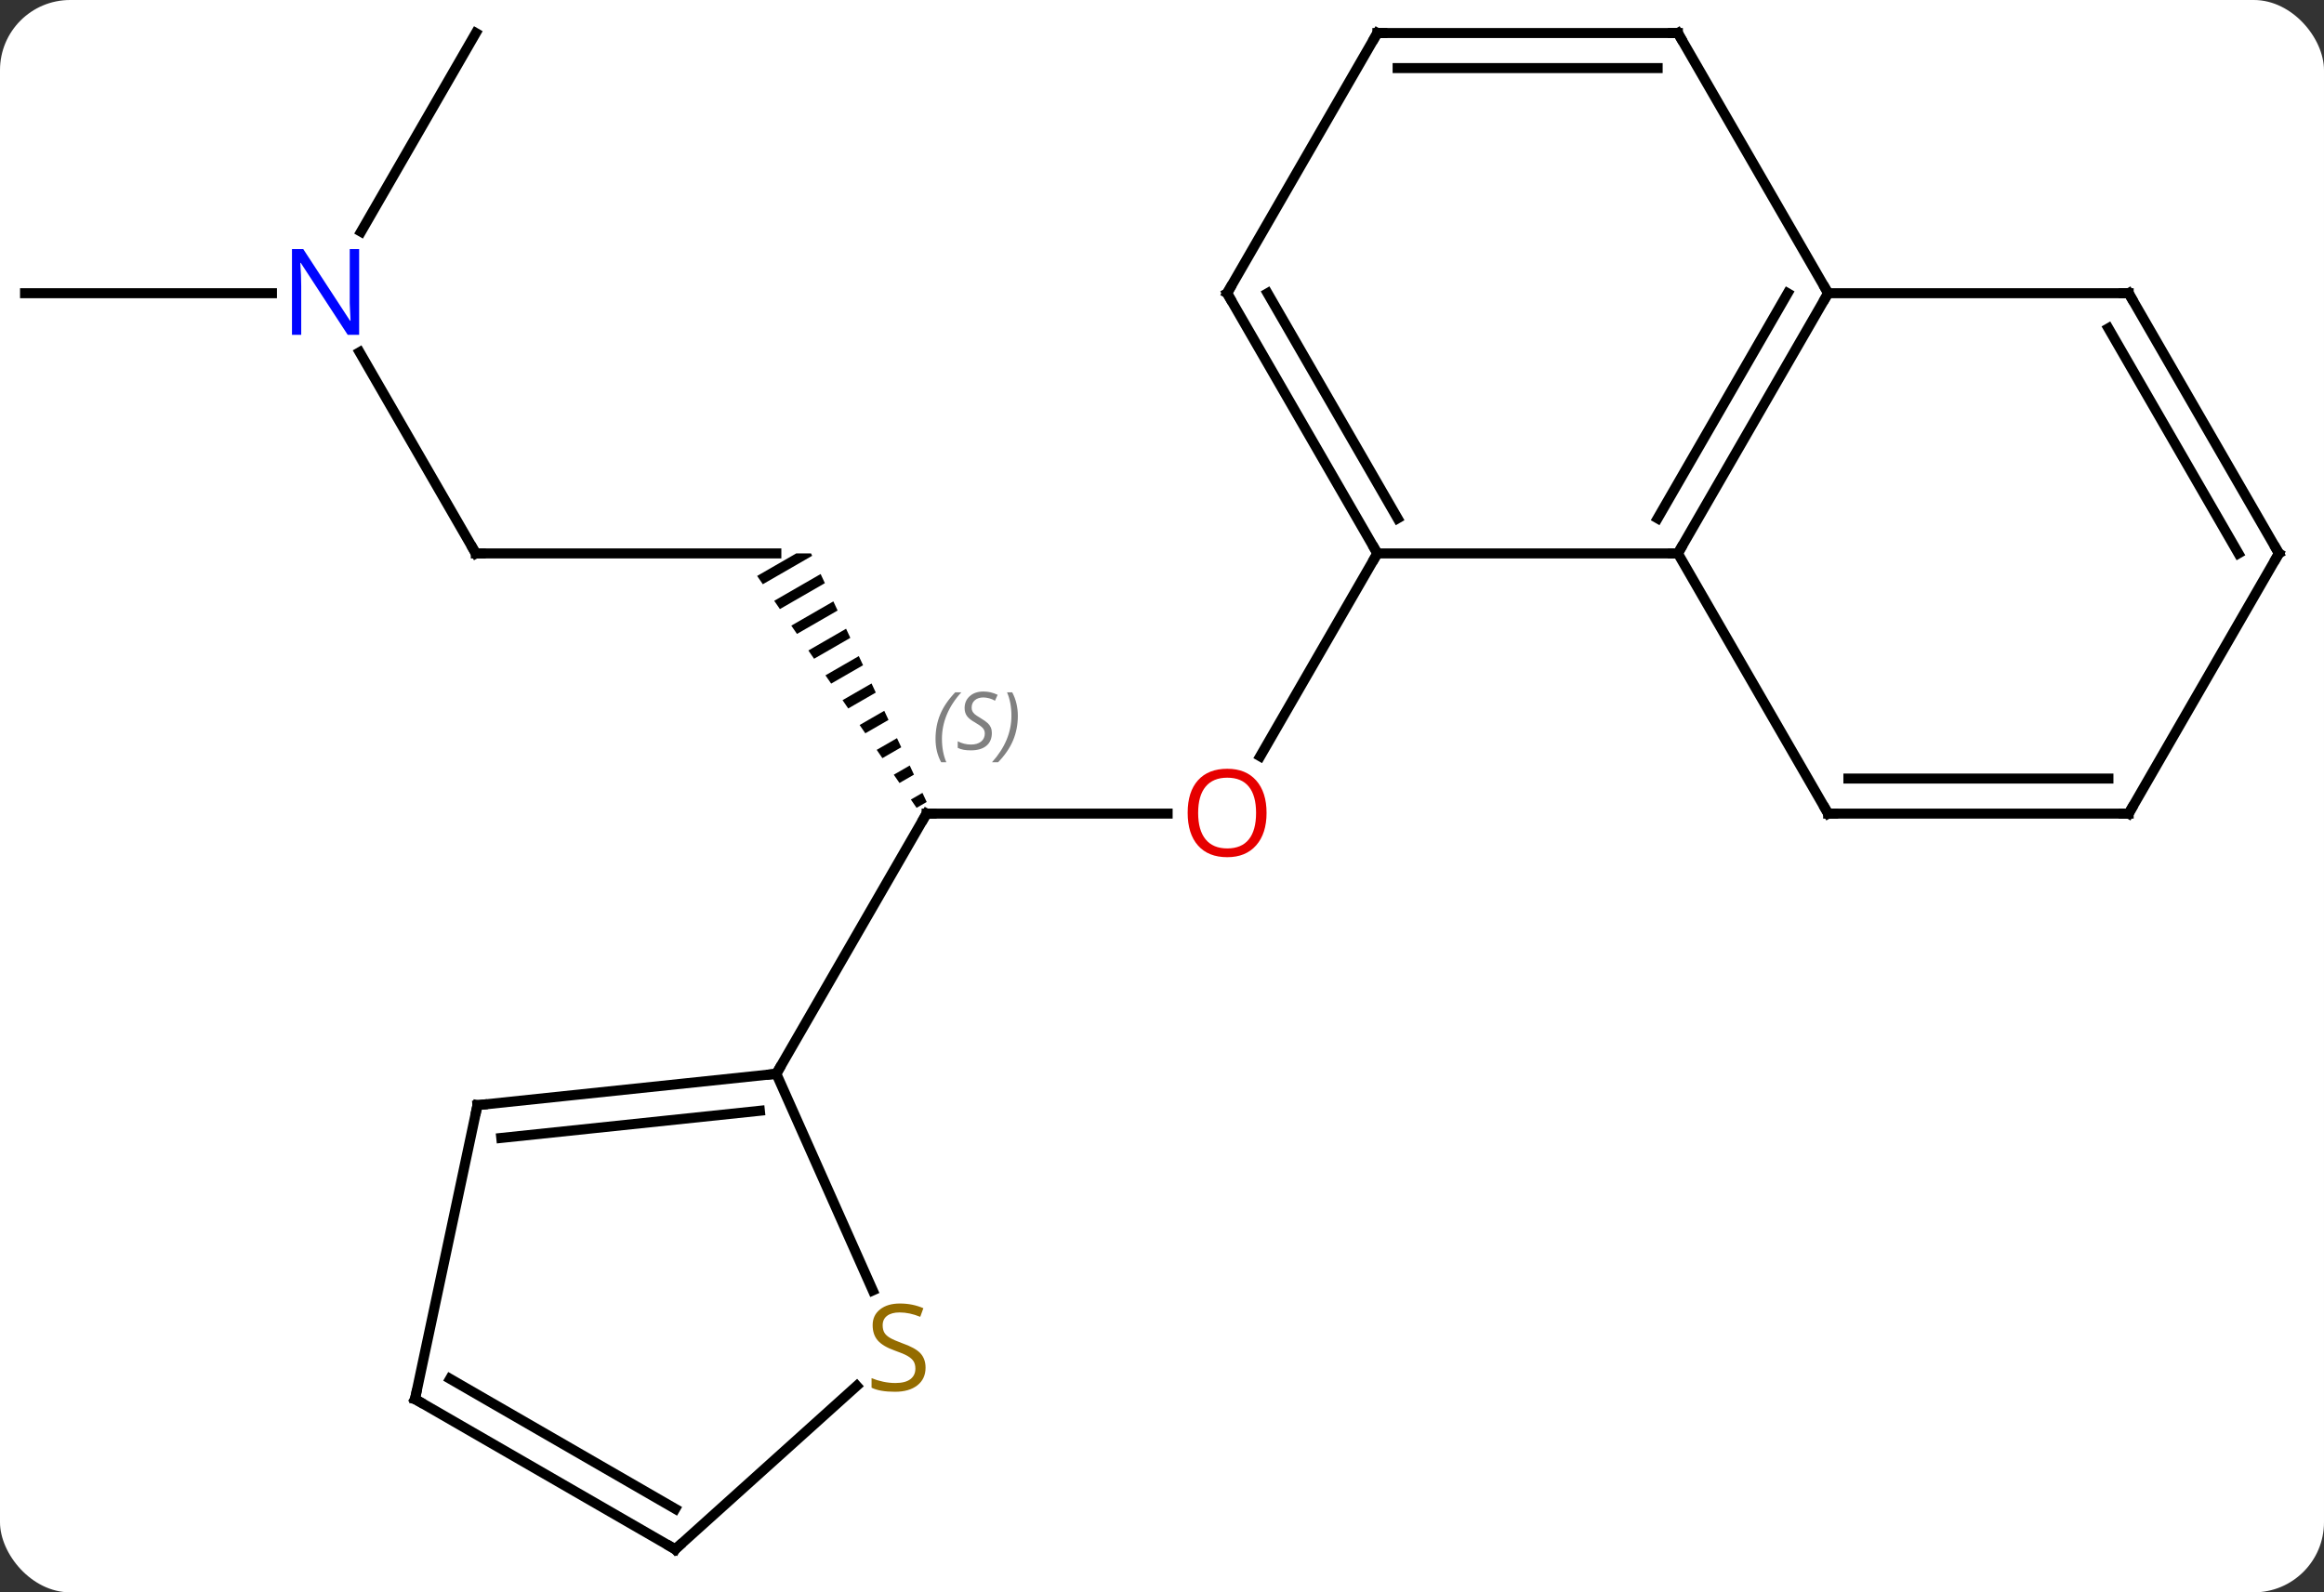 <svg width="232" viewBox="0 0 232 159" style="fill-opacity:1; color-rendering:auto; color-interpolation:auto; text-rendering:auto; stroke:black; stroke-linecap:square; stroke-miterlimit:10; shape-rendering:auto; stroke-opacity:1; fill:black; stroke-dasharray:none; font-weight:normal; stroke-width:1; font-family:'Open Sans'; font-style:normal; stroke-linejoin:miter; font-size:12; stroke-dashoffset:0; image-rendering:auto;" height="159" class="cas-substance-image" xmlns:xlink="http://www.w3.org/1999/xlink" xmlns="http://www.w3.org/2000/svg"><rect x="0" y="0" width="232" height="159" fill="#333333" stroke="none"/><svg class="cas-substance-single-component"><rect y="0" x="0" width="232" stroke="none" ry="7" rx="7" height="159" fill="white" class="cas-substance-group"/><svg y="0" x="0" width="232" viewBox="0 0 232 159" style="fill:black;" height="159" class="cas-substance-single-component-image"><svg><g><g transform="translate(115,79)" style="text-rendering:geometricPrecision; color-rendering:optimizeQuality; color-interpolation:linearRGB; stroke-linecap:butt; image-rendering:optimizeQuality;"><line y2="2.241" y1="2.241" x2="-22.5" x1="1.562" style="fill:none;"/><line y2="-23.739" y1="-3.481" x2="22.5" x1="10.803" style="fill:none;"/><path style="stroke:none;" d="M-35.516 -23.739 L-39.418 -21.489 L-38.849 -20.662 L-38.849 -20.662 L-33.925 -23.502 L-34.036 -23.739 L-34.036 -23.739 ZM-33.078 -21.681 L-37.712 -19.009 L-37.712 -19.009 L-37.144 -18.182 L-37.144 -18.182 L-32.655 -20.77 L-33.078 -21.681 ZM-31.808 -18.949 L-36.007 -16.528 L-35.439 -15.701 L-31.384 -18.039 L-31.808 -18.949 ZM-30.537 -16.218 L-34.302 -14.047 L-33.733 -13.22 L-33.733 -13.22 L-30.114 -15.307 L-30.114 -15.307 L-30.537 -16.218 ZM-29.267 -13.486 L-32.596 -11.566 L-32.028 -10.739 L-28.843 -12.576 L-29.267 -13.486 ZM-27.996 -10.755 L-30.891 -9.086 L-30.323 -8.259 L-27.573 -9.845 L-27.996 -10.755 ZM-26.726 -8.024 L-29.186 -6.605 L-28.617 -5.778 L-26.302 -7.113 L-26.726 -8.024 ZM-25.455 -5.292 L-27.48 -4.124 L-26.912 -3.297 L-26.912 -3.297 L-25.031 -4.382 L-25.031 -4.382 L-25.455 -5.292 ZM-24.184 -2.561 L-25.775 -1.643 L-25.775 -1.643 L-25.207 -0.817 L-23.761 -1.65 L-24.184 -2.561 ZM-22.914 0.171 L-24.07 0.837 L-23.501 1.664 L-23.501 1.664 L-22.49 1.081 L-22.49 1.081 L-22.914 0.171 Z"/><line y2="28.221" y1="2.241" x2="-37.5" x1="-22.5" style="fill:none;"/><line y2="-23.739" y1="-23.739" x2="-67.5" x1="-37.5" style="fill:none;"/><line y2="-43.834" y1="-23.739" x2="-79.101" x1="-67.5" style="fill:none;"/><line y2="-75.702" y1="-55.86" x2="-67.5" x1="-78.956" style="fill:none;"/><line y2="-49.722" y1="-49.722" x2="-112.5" x1="-87.852" style="fill:none;"/><line y2="-23.739" y1="-23.739" x2="22.5" x1="52.5" style="fill:none;"/><line y2="-49.722" y1="-23.739" x2="67.5" x1="52.5" style="fill:none;"/><line y2="-49.722" y1="-27.239" x2="63.459" x1="50.479" style="fill:none;"/><line y2="2.241" y1="-23.739" x2="67.5" x1="52.5" style="fill:none;"/><line y2="-49.722" y1="-23.739" x2="7.5" x1="22.5" style="fill:none;"/><line y2="-49.722" y1="-27.239" x2="11.541" x1="24.521" style="fill:none;"/><line y2="-75.702" y1="-49.722" x2="52.5" x1="67.5" style="fill:none;"/><line y2="-49.722" y1="-49.722" x2="97.5" x1="67.5" style="fill:none;"/><line y2="2.241" y1="2.241" x2="97.5" x1="67.5" style="fill:none;"/><line y2="-1.259" y1="-1.259" x2="95.479" x1="69.521" style="fill:none;"/><line y2="-75.702" y1="-49.722" x2="22.5" x1="7.5" style="fill:none;"/><line y2="-75.702" y1="-75.702" x2="22.5" x1="52.5" style="fill:none;"/><line y2="-72.202" y1="-72.202" x2="24.521" x1="50.479" style="fill:none;"/><line y2="-23.739" y1="-49.722" x2="112.5" x1="97.5" style="fill:none;"/><line y2="-23.739" y1="-46.222" x2="108.459" x1="95.479" style="fill:none;"/><line y2="-23.739" y1="2.241" x2="112.5" x1="97.5" style="fill:none;"/><line y2="31.356" y1="28.221" x2="-67.335" x1="-37.5" style="fill:none;"/><line y2="34.626" y1="31.913" x2="-64.96" x1="-39.144" style="fill:none;"/><line y2="49.852" y1="28.221" x2="-27.871" x1="-37.5" style="fill:none;"/><line y2="60.702" y1="31.356" x2="-73.572" x1="-67.335" style="fill:none;"/><line y2="75.702" y1="59.385" x2="-47.592" x1="-29.471" style="fill:none;"/><line y2="75.702" y1="60.702" x2="-47.592" x1="-73.572" style="fill:none;"/><line y2="71.661" y1="58.681" x2="-47.592" x1="-70.072" style="fill:none;"/></g><g transform="translate(115,79)" style="fill:rgb(230,0,0); text-rendering:geometricPrecision; color-rendering:optimizeQuality; image-rendering:optimizeQuality; font-family:'Open Sans'; stroke:rgb(230,0,0); color-interpolation:linearRGB;"><path style="stroke:none;" d="M11.438 2.171 Q11.438 4.233 10.398 5.413 Q9.359 6.593 7.516 6.593 Q5.625 6.593 4.594 5.428 Q3.562 4.264 3.562 2.155 Q3.562 0.061 4.594 -1.087 Q5.625 -2.236 7.516 -2.236 Q9.375 -2.236 10.406 -1.064 Q11.438 0.108 11.438 2.171 ZM4.609 2.171 Q4.609 3.905 5.352 4.811 Q6.094 5.718 7.516 5.718 Q8.938 5.718 9.664 4.819 Q10.391 3.921 10.391 2.171 Q10.391 0.436 9.664 -0.454 Q8.938 -1.345 7.516 -1.345 Q6.094 -1.345 5.352 -0.447 Q4.609 0.452 4.609 2.171 Z"/></g><g transform="translate(115,79)" style="stroke-linecap:butt; text-rendering:geometricPrecision; color-rendering:optimizeQuality; image-rendering:optimizeQuality; font-family:'Open Sans'; color-interpolation:linearRGB; stroke-miterlimit:5;"><path style="fill:none;" d="M-22 2.241 L-22.5 2.241 L-22.75 2.674"/></g><g transform="translate(115,79)" style="stroke-linecap:butt; font-size:8.4px; fill:gray; text-rendering:geometricPrecision; image-rendering:optimizeQuality; color-rendering:optimizeQuality; font-family:'Open Sans'; font-style:italic; stroke:gray; color-interpolation:linearRGB; stroke-miterlimit:5;"><path style="stroke:none;" d="M-21.608 -5.216 Q-21.608 -6.544 -21.14 -7.669 Q-20.671 -8.794 -19.64 -9.872 L-19.03 -9.872 Q-19.999 -8.81 -20.483 -7.638 Q-20.968 -6.466 -20.968 -5.232 Q-20.968 -3.904 -20.53 -2.888 L-21.046 -2.888 Q-21.608 -3.919 -21.608 -5.216 ZM-15.986 -5.81 Q-15.986 -4.982 -16.533 -4.529 Q-17.08 -4.075 -18.08 -4.075 Q-18.486 -4.075 -18.798 -4.13 Q-19.111 -4.185 -19.392 -4.325 L-19.392 -4.982 Q-18.767 -4.654 -18.064 -4.654 Q-17.439 -4.654 -17.064 -4.95 Q-16.689 -5.247 -16.689 -5.763 Q-16.689 -6.075 -16.892 -6.302 Q-17.095 -6.529 -17.658 -6.857 Q-18.252 -7.185 -18.478 -7.513 Q-18.705 -7.841 -18.705 -8.294 Q-18.705 -9.029 -18.189 -9.489 Q-17.673 -9.95 -16.83 -9.95 Q-16.455 -9.95 -16.119 -9.872 Q-15.783 -9.794 -15.408 -9.622 L-15.673 -9.029 Q-15.923 -9.185 -16.244 -9.271 Q-16.564 -9.357 -16.83 -9.357 Q-17.361 -9.357 -17.681 -9.083 Q-18.002 -8.81 -18.002 -8.341 Q-18.002 -8.138 -17.931 -7.989 Q-17.861 -7.841 -17.72 -7.708 Q-17.58 -7.575 -17.158 -7.325 Q-16.595 -6.982 -16.392 -6.786 Q-16.189 -6.591 -16.087 -6.357 Q-15.986 -6.122 -15.986 -5.81 ZM-13.391 -7.529 Q-13.391 -6.2 -13.868 -5.068 Q-14.345 -3.935 -15.36 -2.888 L-15.97 -2.888 Q-14.032 -5.044 -14.032 -7.529 Q-14.032 -8.857 -14.47 -9.872 L-13.954 -9.872 Q-13.391 -8.81 -13.391 -7.529 Z"/><path style="fill:none; stroke:black;" d="M-67 -23.739 L-67.5 -23.739 L-67.75 -24.172"/></g><g transform="translate(115,79)" style="stroke-linecap:butt; fill:rgb(0,5,255); text-rendering:geometricPrecision; color-rendering:optimizeQuality; image-rendering:optimizeQuality; font-family:'Open Sans'; stroke:rgb(0,5,255); color-interpolation:linearRGB; stroke-miterlimit:5;"><path style="stroke:none;" d="M-79.148 -45.566 L-80.289 -45.566 L-84.977 -52.753 L-85.023 -52.753 Q-84.93 -51.488 -84.93 -50.441 L-84.93 -45.566 L-85.852 -45.566 L-85.852 -54.128 L-84.727 -54.128 L-80.055 -46.972 L-80.008 -46.972 Q-80.008 -47.128 -80.055 -47.988 Q-80.102 -48.847 -80.086 -49.222 L-80.086 -54.128 L-79.148 -54.128 L-79.148 -45.566 Z"/><path style="fill:none; stroke:black;" d="M52.75 -24.172 L52.5 -23.739 L52 -23.739"/><path style="fill:none; stroke:black;" d="M22.25 -24.172 L22.5 -23.739 L22.25 -23.306"/><path style="fill:none; stroke:black;" d="M67.25 -49.289 L67.5 -49.722 L67.25 -50.155"/><path style="fill:none; stroke:black;" d="M67.25 1.808 L67.5 2.241 L68 2.241"/><path style="fill:none; stroke:black;" d="M7.75 -49.289 L7.5 -49.722 L7.75 -50.155"/><path style="fill:none; stroke:black;" d="M52.75 -75.269 L52.5 -75.702 L52 -75.702"/><path style="fill:none; stroke:black;" d="M97 -49.722 L97.5 -49.722 L97.75 -49.289"/><path style="fill:none; stroke:black;" d="M97 2.241 L97.5 2.241 L97.75 1.808"/><path style="fill:none; stroke:black;" d="M22.25 -75.269 L22.5 -75.702 L23 -75.702"/><path style="fill:none; stroke:black;" d="M112.25 -24.172 L112.5 -23.739 L112.25 -23.306"/><path style="fill:none; stroke:black;" d="M-37.997 28.273 L-37.5 28.221 L-37.25 27.788"/><path style="fill:none; stroke:black;" d="M-66.838 31.304 L-67.335 31.356 L-67.439 31.845"/><path style="fill:rgb(148,108,0); stroke:none;" d="M-22.604 57.566 Q-22.604 58.691 -23.424 59.332 Q-24.244 59.973 -25.651 59.973 Q-27.182 59.973 -27.994 59.566 L-27.994 58.613 Q-27.463 58.832 -26.846 58.965 Q-26.229 59.098 -25.619 59.098 Q-24.619 59.098 -24.119 58.715 Q-23.619 58.332 -23.619 57.66 Q-23.619 57.223 -23.799 56.934 Q-23.979 56.645 -24.393 56.402 Q-24.807 56.16 -25.666 55.863 Q-26.854 55.441 -27.369 54.856 Q-27.885 54.27 -27.885 53.316 Q-27.885 52.332 -27.143 51.746 Q-26.401 51.16 -25.166 51.16 Q-23.901 51.16 -22.822 51.629 L-23.135 52.488 Q-24.197 52.051 -25.197 52.051 Q-25.994 52.051 -26.44 52.387 Q-26.885 52.723 -26.885 53.332 Q-26.885 53.77 -26.721 54.059 Q-26.557 54.348 -26.166 54.582 Q-25.776 54.816 -24.963 55.113 Q-23.619 55.582 -23.111 56.137 Q-22.604 56.691 -22.604 57.566 Z"/><path style="fill:none; stroke:black;" d="M-73.468 60.213 L-73.572 60.702 L-73.139 60.952"/><path style="fill:none; stroke:black;" d="M-47.22 75.367 L-47.592 75.702 L-48.025 75.452"/></g></g></svg></svg></svg></svg>